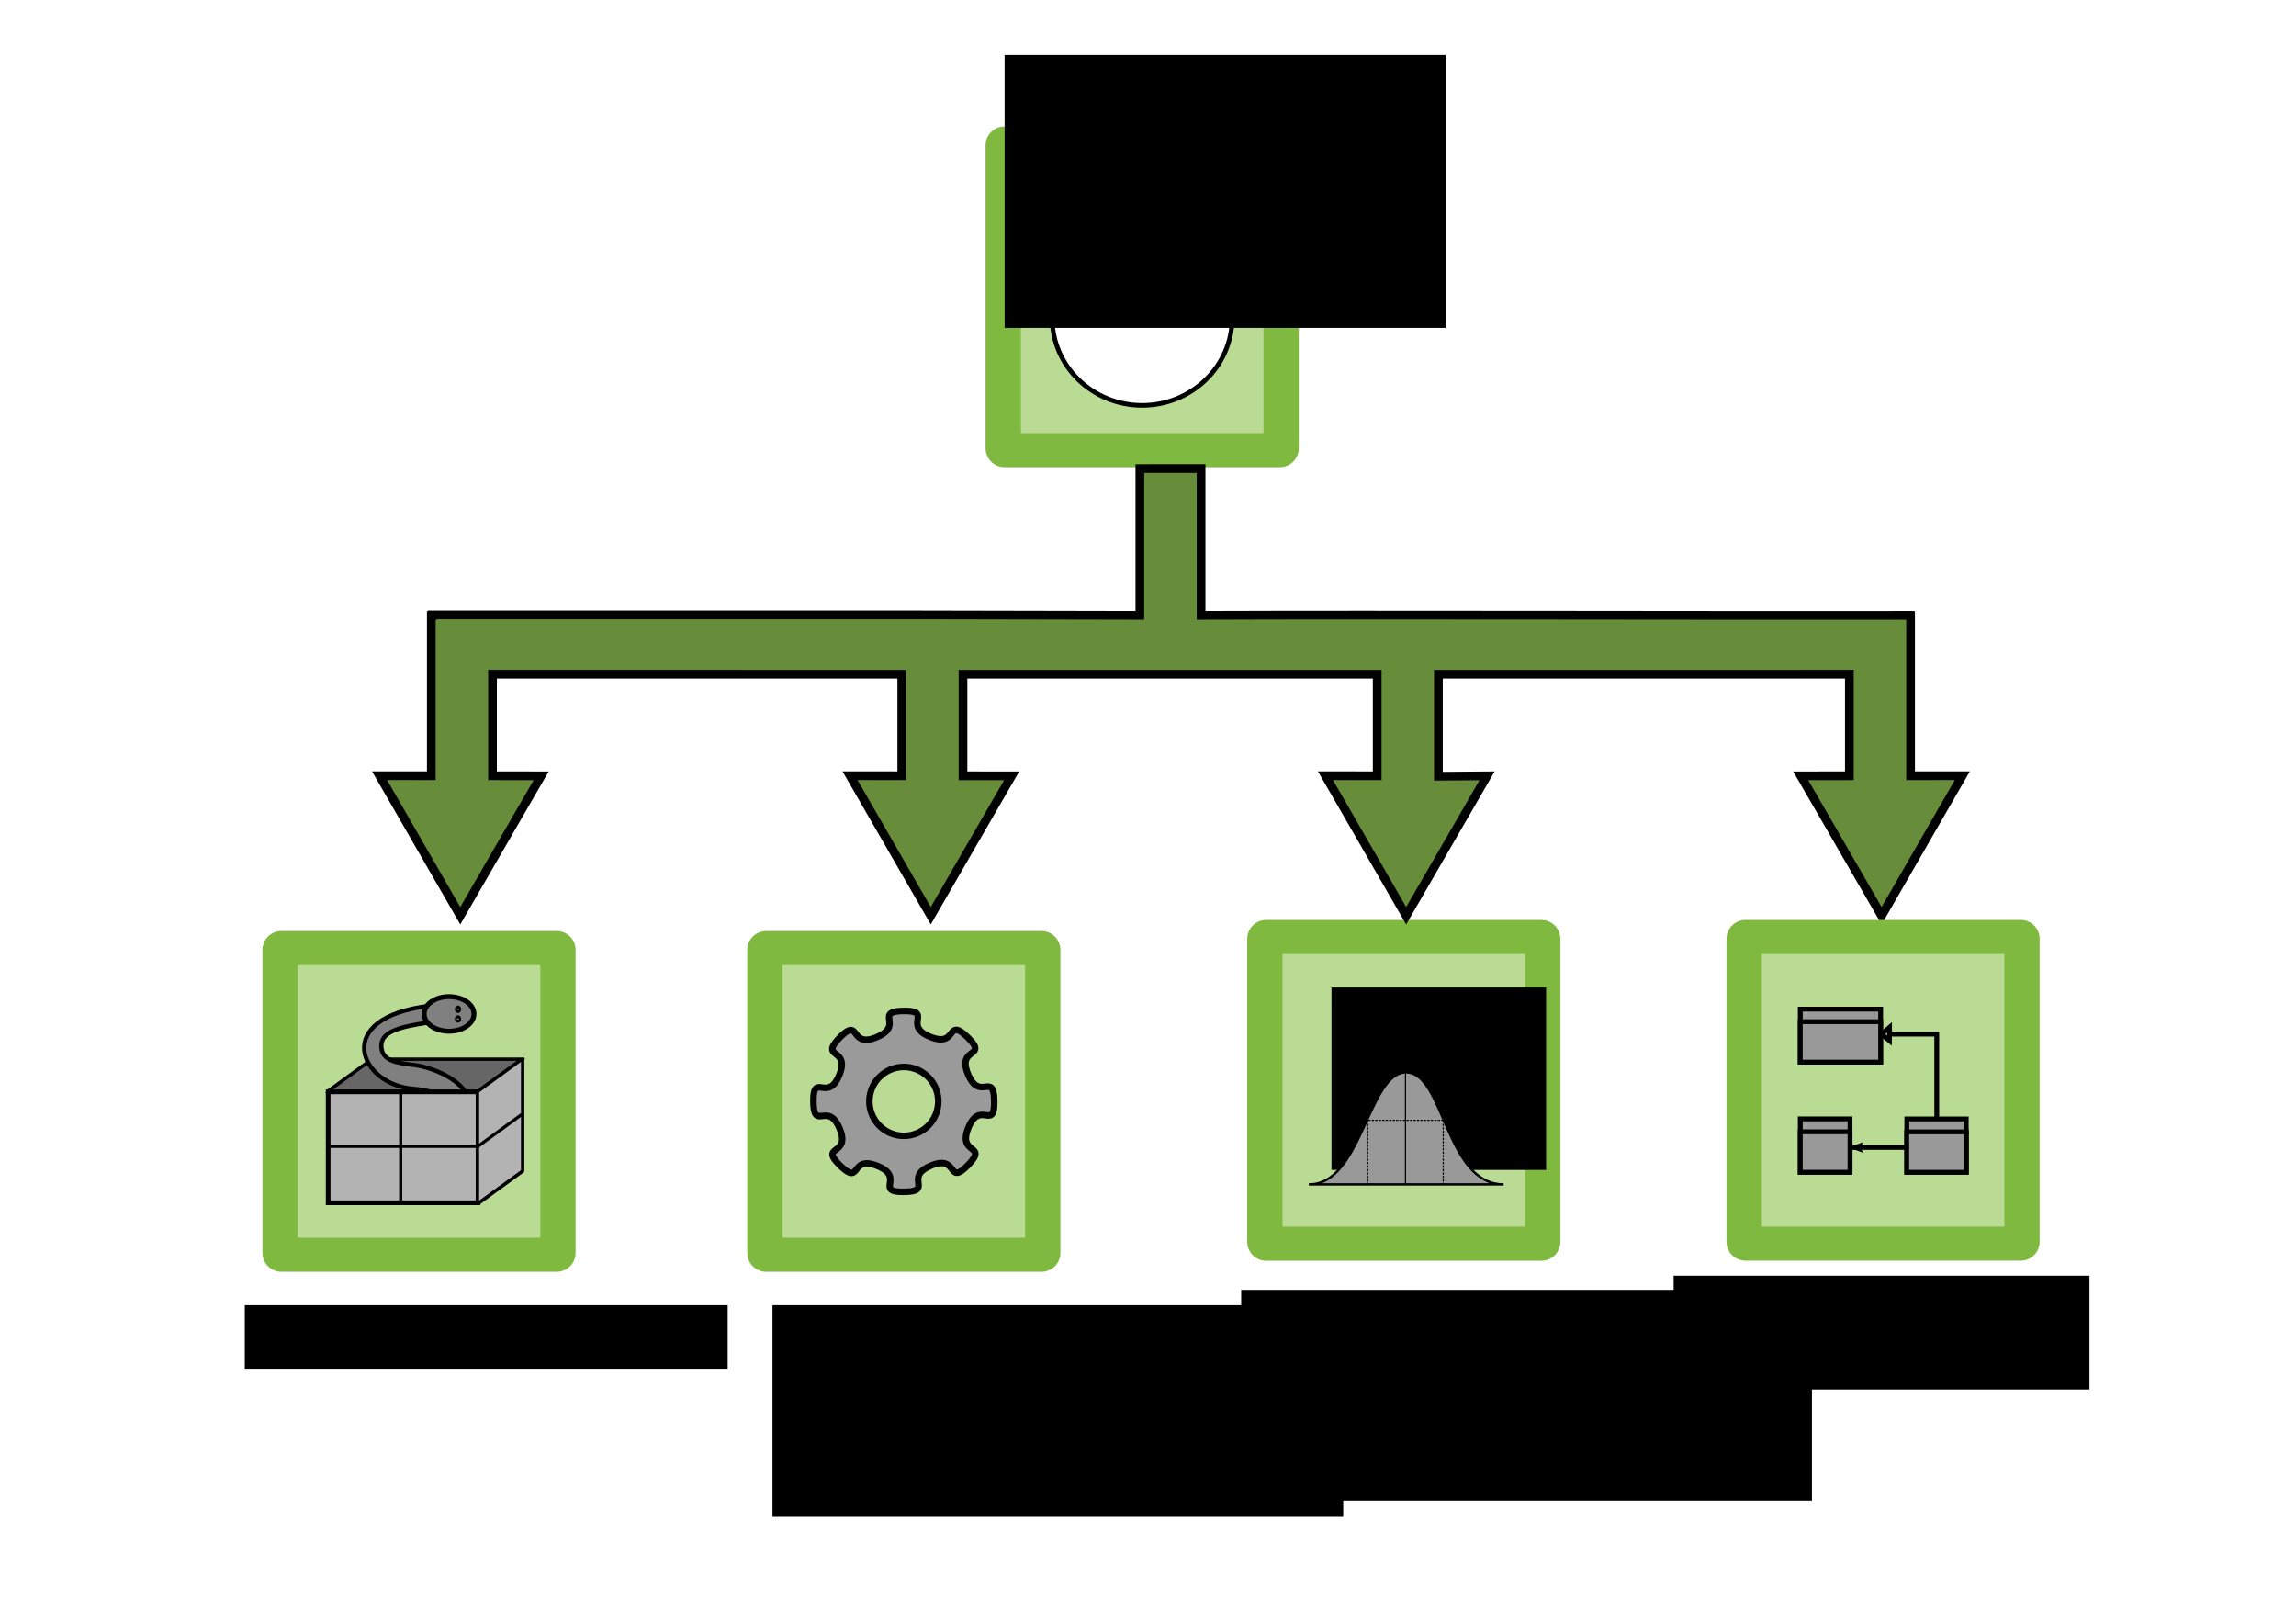 <?xml version="1.0" encoding="UTF-8" standalone="no"?>
<!-- Created with Inkscape (http://www.inkscape.org/) -->

<svg
   xmlns:dc="http://purl.org/dc/elements/1.1/"
   xmlns:cc="http://creativecommons.org/ns#"
   xmlns:rdf="http://www.w3.org/1999/02/22-rdf-syntax-ns#"
   xmlns:svg="http://www.w3.org/2000/svg"
   xmlns="http://www.w3.org/2000/svg"
   xmlns:sodipodi="http://sodipodi.sourceforge.net/DTD/sodipodi-0.dtd"
   xmlns:inkscape="http://www.inkscape.org/namespaces/inkscape"
   width="1122.52"
   height="793.701"
   id="svg2"
   version="1.1"
   inkscape:version="0.92.1 r15371"
   sodipodi:docname="python_roadmap_4.svg">
  <defs
     id="defs4">
    <marker
       inkscape:stockid="Arrow2Mend"
       orient="auto"
       refY="0"
       refX="0"
       id="Arrow2Mend"
       style="overflow:visible">
      <path
         id="path4836"
         style="fill-rule:evenodd;stroke-width:0.4;stroke-linejoin:round"
         d="M -5.58,-2.582 1.413,-0.01 -5.58,2.561 c 1.117,-1.518 1.111,-3.595 4e-7,-5.143 z"
         inkscape:connector-curvature="0" />
    </marker>
    <marker
       inkscape:stockid="Arrow2Lend"
       orient="auto"
       refY="0"
       refX="0"
       id="Arrow2Lend"
       style="overflow:visible">
      <path
         id="path4830"
         style="fill-rule:evenodd;stroke-width:0.733;stroke-linejoin:round"
         d="M -11.403,-4.733 1.417,-0.019 -11.403,4.695 c 2.048,-2.783 2.036,-6.591 10e-7,-9.428 z"
         inkscape:connector-curvature="0" />
    </marker>
    <marker
       inkscape:stockid="Arrow1Lend"
       orient="auto"
       refY="0"
       refX="0"
       id="Arrow1Lend"
       style="overflow:visible">
      <path
         id="path4812"
         d="M -10.667,0 -14.933,4.267 0,0 -14.933,-4.267 Z"
         style="fill-rule:evenodd;stroke:#000000;stroke-width:0.853pt"
         inkscape:connector-curvature="0" />
    </marker>
    <inkscape:path-effect
       effect="skeletal"
       id="path-effect3885"
       is_visible="true"
       pattern="M -1.335144e-5,-4.863 H 1"
       copytype="single_stretched"
       prop_scale="1.067"
       scale_y_rel="false"
       spacing="0"
       normal_offset="0"
       tang_offset="0"
       prop_units="false"
       vertical_pattern="false"
       fuse_tolerance="0" />
    <marker
       inkscape:stockid="Arrow2Mend"
       orient="auto"
       refY="0"
       refX="0"
       id="Arrow2Mend-7"
       style="overflow:visible">
      <path
         inkscape:connector-curvature="0"
         id="path4147"
         style="fill-rule:evenodd;stroke-width:0.4;stroke-linejoin:round"
         d="M -5.58,-2.582 1.413,-0.01 -5.58,2.561 c 1.117,-1.518 1.111,-3.595 4e-7,-5.143 z" />
    </marker>
    <inkscape:path-effect
       effect="skeletal"
       id="path-effect3918"
       is_visible="true"
       pattern="M 0,0 H 1"
       copytype="single_stretched"
       prop_scale="1.067"
       scale_y_rel="false"
       spacing="0"
       normal_offset="0"
       tang_offset="0"
       prop_units="false"
       vertical_pattern="false"
       fuse_tolerance="0" />
    <clipPath
       clipPathUnits="userSpaceOnUse"
       id="clipPath3192">
      <circle
         id="path3194"
         style="fill:#999999;fill-opacity:1;stroke:#000000;stroke-width:1.067"
         cx="-90.859"
         cy="580.344"
         r="40.173" />
    </clipPath>
    <clipPath
       clipPathUnits="userSpaceOnUse"
       id="clipPath3945">
      <rect
         style="fill:#000000;fill-opacity:1;stroke:none;stroke-width:1.214"
         id="rect3947"
         width="396.097"
         height="492.445"
         x="-756.451"
         y="-972.275"
         transform="rotate(-90)" />
    </clipPath>
    <inkscape:path-effect
       fuse_tolerance="0"
       vertical_pattern="false"
       prop_units="false"
       tang_offset="0"
       normal_offset="0"
       spacing="0"
       scale_y_rel="false"
       prop_scale="0.649"
       copytype="single_stretched"
       pattern="m 254.646,-680.057 h 1"
       is_visible="true"
       id="path-effect8946"
       effect="skeletal" />
    <inkscape:path-effect
       fuse_tolerance="0"
       vertical_pattern="false"
       prop_units="false"
       tang_offset="0"
       normal_offset="0"
       spacing="0"
       scale_y_rel="false"
       prop_scale="0.649"
       copytype="single_stretched"
       pattern="m 254.646,-680.057 h 1"
       is_visible="true"
       id="path-effect8942"
       effect="skeletal" />
    <inkscape:path-effect
       fuse_tolerance="0"
       vertical_pattern="false"
       prop_units="false"
       tang_offset="0"
       normal_offset="0"
       spacing="0"
       scale_y_rel="false"
       prop_scale="0.649"
       copytype="single_stretched"
       pattern="m 254.646,-680.057 h 1"
       is_visible="true"
       id="path-effect8950"
       effect="skeletal" />
    <inkscape:path-effect
       fuse_tolerance="0"
       vertical_pattern="false"
       prop_units="false"
       tang_offset="0"
       normal_offset="0"
       spacing="0"
       scale_y_rel="false"
       prop_scale="0.649"
       copytype="single_stretched"
       pattern="m 326.31,-660.85 h 1"
       is_visible="true"
       id="path-effect8958"
       effect="skeletal" />
    <inkscape:path-effect
       fuse_tolerance="0"
       vertical_pattern="false"
       prop_units="false"
       tang_offset="0"
       normal_offset="0"
       spacing="0"
       scale_y_rel="false"
       prop_scale="0.649"
       copytype="single_stretched"
       pattern="m 326.23,-697.04 h 1"
       is_visible="true"
       id="path-effect8962"
       effect="skeletal" />
    <inkscape:path-effect
       fuse_tolerance="0"
       vertical_pattern="false"
       prop_units="false"
       tang_offset="0"
       normal_offset="0"
       spacing="0"
       scale_y_rel="false"
       prop_scale="0.649"
       copytype="single_stretched"
       pattern="m 446.438,-610.167 h 1"
       is_visible="true"
       id="path-effect8966"
       effect="skeletal" />
    <inkscape:path-effect
       effect="skeletal"
       id="path-effect3885-3"
       is_visible="true"
       pattern="M -1.335144e-5,-4.863 H 1"
       copytype="single_stretched"
       prop_scale="1.067"
       scale_y_rel="false"
       spacing="0"
       normal_offset="0"
       tang_offset="0"
       prop_units="false"
       vertical_pattern="false"
       fuse_tolerance="0" />
    <marker
       inkscape:stockid="Arrow2Mend"
       orient="auto"
       refY="0"
       refX="0"
       id="Arrow2Mend-7-6"
       style="overflow:visible">
      <path
         inkscape:connector-curvature="0"
         id="path4147-7"
         style="fill-rule:evenodd;stroke-width:0.4;stroke-linejoin:round"
         d="M -5.58,-2.582 1.413,-0.01 -5.58,2.561 c 1.117,-1.518 1.111,-3.595 4e-7,-5.143 z" />
    </marker>
    <inkscape:path-effect
       effect="skeletal"
       id="path-effect3918-5"
       is_visible="true"
       pattern="M 0,0 H 1"
       copytype="single_stretched"
       prop_scale="1.067"
       scale_y_rel="false"
       spacing="0"
       normal_offset="0"
       tang_offset="0"
       prop_units="false"
       vertical_pattern="false"
       fuse_tolerance="0" />
  </defs>
  <sodipodi:namedview
     id="base"
     pagecolor="#ffffff"
     bordercolor="#666666"
     borderopacity="1.0"
     inkscape:pageopacity="0.0"
     inkscape:pageshadow="2"
     inkscape:zoom="0.49497475"
     inkscape:cx="281.29672"
     inkscape:cy="524.47459"
     inkscape:document-units="px"
     inkscape:current-layer="layer1"
     showgrid="false"
     showguides="true"
     inkscape:guide-bbox="true"
     inkscape:window-width="1301"
     inkscape:window-height="744"
     inkscape:window-x="65"
     inkscape:window-y="24"
     inkscape:window-maximized="1"
     inkscape:object-nodes="true" />
  <g
     inkscape:label="Layer 1"
     inkscape:groupmode="layer"
     id="layer1"
     transform="translate(0,-328.819)">
    <rect
       style="opacity:0.99;fill:#ffffff;fill-opacity:1;stroke:#ffffff;stroke-width:5.524;stroke-linecap:round;stroke-miterlimit:4;stroke-dasharray:none;stroke-dashoffset:0"
       id="rect1067"
       width="1041.19"
       height="721.434"
       x="43.08"
       y="328.507"
       ry="4.078"
       inkscape:export-xdpi="90.062912"
       inkscape:export-ydpi="90.062912" />
    <g
       transform="translate(550.058,-191.778)"
       id="g3222-3" />
    <g
       id="g3489"
       transform="matrix(1.06,0,0,1.06,788.538,410.566)"
       inkscape:export-filename="/home/krother/Desktop/Academis/pictures/icons/data_analysis.png"
       inkscape:export-xdpi="90.062912"
       inkscape:export-ydpi="90.062912">
      <g
         inkscape:export-ydpi="150"
         inkscape:export-xdpi="150"
         inkscape:export-filename="/home/krother/Desktop/world.png"
         transform="translate(-424.275,59.802)"
         id="g3491">
        <g
           transform="translate(28.303)"
           id="g3493">
          <rect
             inkscape:export-ydpi="90.411652"
             inkscape:export-xdpi="90.411652"
             inkscape:export-filename="C:\Documents and Settings\Kristian\Pulpit\Academis\pictures\academis_logo\academis_transparent.png"
             y="298.039"
             x="236.665"
             height="139.717"
             width="125.689"
             id="rect3495"
             style="opacity:0.9;fill:#b3d789;fill-opacity:1;stroke:none;stroke-width:1.067" />
          <path
             inkscape:connector-curvature="0"
             id="path3497"
             d="m 236.056,287.333 c -4.836,0 -8.733,3.898 -8.733,8.733 v 139.667 c 0,4.836 3.898,8.733 8.733,8.733 H 363.023 c 4.836,0 8.733,-3.898 8.733,-8.733 V 296.066 c 0,-4.836 -3.898,-8.733 -8.733,-8.733 z m 7.533,15.7 h 111.9 v 125.733 h -111.9 z"
             style="fill:#80b940;fill-opacity:1;stroke:#338000;stroke-width:3.2;stroke-miterlimit:4;stroke-dasharray:none;stroke-dashoffset:0;stroke-opacity:0" />
        </g>
      </g>
      <flowRoot
         xml:space="preserve"
         id="flowRoot3523"
         style="font-style:normal;font-weight:normal;font-size:12.8px;line-height:0.01%;font-family:sans-serif;letter-spacing:0px;word-spacing:0px;fill:#000000;fill-opacity:1;stroke:none;stroke-width:1.067"><flowRegion
           id="flowRegion3525"
           style="font-family:sans-serif;stroke-width:1.067"><rect
             id="rect3527"
             width="98.993"
             height="84.114"
             x="-129.782"
             y="378.277"
             style="font-family:sans-serif;stroke-width:1.138" /></flowRegion><flowPara
           id="flowPara3529"
           style="font-size:21.333px;line-height:1.25;font-family:sans-serif;stroke-width:1.067">N(µ,σ)</flowPara></flowRoot>      <g
         id="g4326"
         transform="translate(0,-2.244)">
        <path
           sodipodi:nodetypes="czcc"
           inkscape:connector-curvature="0"
           id="path3519"
           d="m -140.236,471.309 c 24.485,0.206 27.404,-51.738 44.923,-51.644 17.519,0.095 18.139,51.607 44.923,51.644 z"
           style="fill:#999999;stroke:#000000;stroke-width:1.067px;stroke-linecap:butt;stroke-linejoin:miter;stroke-opacity:1" />
        <path
           sodipodi:nodetypes="cc"
           inkscape:connector-curvature="0"
           id="path3521"
           d="m -95.66,420.028 v 51.084"
           style="fill:none;stroke:#000000;stroke-width:0.533;stroke-linecap:butt;stroke-linejoin:miter;stroke-opacity:1" />
        <path
           style="fill:none;stroke:#000000;stroke-width:0.533;stroke-linecap:butt;stroke-linejoin:miter;stroke-miterlimit:4;stroke-dasharray:1.067, 0.533;stroke-dashoffset:0;stroke-opacity:1"
           d="m -113.055,441.751 v 29.361"
           id="path3531"
           inkscape:connector-curvature="0"
           sodipodi:nodetypes="cc" />
        <path
           sodipodi:nodetypes="cc"
           inkscape:connector-curvature="0"
           id="path3533"
           d="M -78.239,441.751 V 471.21"
           style="fill:none;stroke:#000000;stroke-width:0.533;stroke-linecap:butt;stroke-linejoin:miter;stroke-miterlimit:4;stroke-dasharray:1.067, 0.533;stroke-dashoffset:0;stroke-opacity:1" />
        <path
           sodipodi:nodetypes="cc"
           inkscape:connector-curvature="0"
           id="path3535"
           d="M -78.139,441.751 H -113.055"
           style="fill:none;stroke:#000000;stroke-width:0.533;stroke-linecap:butt;stroke-linejoin:miter;stroke-miterlimit:4;stroke-dasharray:1.067, 0.533;stroke-dashoffset:0;stroke-opacity:1" />
      </g>
    </g>
    <g
       id="g8576"
       transform="matrix(1.06,0,0,1.06,674.052,-539.287)"
       inkscape:export-xdpi="90.062912"
       inkscape:export-ydpi="90.062912">
      <g
         inkscape:export-ydpi="150.2869"
         inkscape:export-xdpi="150.2869"
         inkscape:export-filename="/home/krother/Desktop/Academis/PressKit/images/square_icons/python_beginners.png"
         transform="translate(-12.664,530.129)"
         id="g4050">
        <g
           id="g4052"
           transform="translate(-424.275,59.802)"
           inkscape:export-filename="/home/krother/Desktop/world.png"
           inkscape:export-xdpi="150"
           inkscape:export-ydpi="150">
          <g
             id="g4054"
             transform="translate(28.303)">
            <rect
               style="opacity:0.9;fill:#b3d789;fill-opacity:1;stroke:none;stroke-width:1.067"
               id="rect4056"
               width="125.689"
               height="139.717"
               x="236.665"
               y="298.039"
               inkscape:export-filename="C:\Documents and Settings\Kristian\Pulpit\Academis\pictures\academis_logo\academis_transparent.png"
               inkscape:export-xdpi="90.411652"
               inkscape:export-ydpi="90.411652" />
            <path
               style="fill:#80b940;fill-opacity:1;stroke:#338000;stroke-width:3.2;stroke-miterlimit:4;stroke-dasharray:none;stroke-dashoffset:0;stroke-opacity:0"
               d="m 236.056,287.333 c -4.836,0 -8.733,3.898 -8.733,8.733 v 139.667 c 0,4.836 3.898,8.733 8.733,8.733 H 363.023 c 4.836,0 8.733,-3.898 8.733,-8.733 V 296.066 c 0,-4.836 -3.898,-8.733 -8.733,-8.733 z m 7.533,15.7 h 111.9 v 125.733 h -111.9 z"
               id="path4058"
               inkscape:connector-curvature="0" />
          </g>
        </g>
      </g>
      <g
         transform="matrix(1.144,0,0,1.144,-804.875,188.033)"
         id="g4062"
         style="fill:#808080"
         inkscape:export-filename="/home/krother/Desktop/Academis/PressKit/images/square_icons/python_beginners.png"
         inkscape:export-xdpi="150.2869"
         inkscape:export-ydpi="150.2869">
        <g
           inkscape:export-ydpi="300.04999"
           inkscape:export-xdpi="300.04999"
           inkscape:export-filename="C:\Documents and Settings\Kristian\Pulpit\Academis\pictures\icons\python.png"
           id="g4065"
           transform="matrix(0.938,0,0,0.938,39.803,48.341)"
           style="fill:#808080">
          <path
             style="fill:#808080;fill-opacity:1;stroke:#000000;stroke-width:2.35;stroke-linecap:butt;stroke-linejoin:miter;stroke-opacity:1"
             d="m 575.103,687.988 c 4.325,7.763 16.291,17.167 32.829,16.794 14.425,-0.326 27.593,-10.671 26.672,-23.503 -1.076,-14.99 -21.67,-22.454 -31.571,-23.677 -9.901,-1.223 -17.974,-2.209 -18.256,-10.352 -0.284,-8.2 9.997,-10.782 26.402,-13.267 3.686,-0.558 0.966,-9.26 0.507,-9.205 -55.153,6.533 -38.754,43.701 -9.386,45.985 29.99,2.333 24.702,21.649 5.812,23.036 -16.479,1.21 -24.77,-9.087 -30.528,-9.898 -2.485,-0.35 -2.734,3.636 -2.482,4.088 z"
             id="path4077"
             inkscape:connector-curvature="0"
             sodipodi:nodetypes="ssszsssssss" />
          <ellipse
             ry="9.587"
             rx="13.817"
             cy="629.282"
             cx="622.293"
             id="path4079"
             style="fill:#808080;fill-opacity:1;stroke:#000000;stroke-width:2.731;stroke-linecap:round;stroke-miterlimit:4;stroke-dasharray:none;stroke-dashoffset:0;stroke-opacity:1" />
        </g>
        <ellipse
           ry="0.784"
           rx="0.484"
           cy="636.178"
           cx="628.164"
           id="path4081"
           style="fill:#808080;fill-opacity:1;stroke:#000000;stroke-width:2.302;stroke-linecap:round;stroke-miterlimit:4;stroke-dasharray:none;stroke-dashoffset:0;stroke-opacity:1" />
        <ellipse
           ry="0.784"
           rx="0.484"
           cy="641.215"
           cx="628.164"
           style="fill:#808080;fill-opacity:1;stroke:#000000;stroke-width:2.302;stroke-linecap:round;stroke-miterlimit:4;stroke-dasharray:none;stroke-dashoffset:0;stroke-opacity:1"
           id="path4083" />
      </g>
      <path
         inkscape:export-ydpi="150.2869"
         inkscape:export-xdpi="150.2869"
         inkscape:export-filename="/home/krother/Desktop/Academis/PressKit/images/square_icons/python_beginners.png"
         inkscape:connector-curvature="0"
         id="path4086"
         d="m -70.913,949.671 c 2.139,4.87 3.333,10.203 3.333,15.833 0,22.312 -18.601,40.4 -41.533,40.4 -22.932,0 -41.5,-18.088 -41.5,-40.4 0,-4.013 0.614,-7.874 1.733,-11.533 l 17.867,8.3 11.9,-10.7 9.5,7.133 9.933,-8.733 15.467,11.5 z"
         style="fill:#ffffff;fill-opacity:1;stroke:#000000;stroke-width:2.133" />
    </g>
    <g
       id="g5881"
       transform="matrix(1.06,0,0,1.06,1362.211,488.996)"
       inkscape:export-xdpi="90.062912"
       inkscape:export-ydpi="90.062912">
      <g
         id="g5873"
         transform="translate(-771.797,-68.895)"
         inkscape:export-filename="/home/krother/Desktop/Academis/pictures/icons/time_management.png"
         inkscape:export-xdpi="150.2869"
         inkscape:export-ydpi="150.2869">
        <g
           inkscape:export-ydpi="150"
           inkscape:export-xdpi="150"
           inkscape:export-filename="/home/krother/Desktop/world.png"
           transform="translate(-424.275,59.802)"
           id="g5871">
          <g
             transform="translate(28.303)"
             id="g5869">
            <rect
               inkscape:export-ydpi="90.411652"
               inkscape:export-xdpi="90.411652"
               inkscape:export-filename="C:\Documents and Settings\Kristian\Pulpit\Academis\pictures\academis_logo\academis_transparent.png"
               y="298.039"
               x="236.665"
               height="139.717"
               width="125.689"
               id="rect5865"
               style="opacity:0.9;fill:#b3d789;fill-opacity:1;stroke:none;stroke-width:1.067" />
            <path
               inkscape:connector-curvature="0"
               id="path5867"
               d="m 236.056,287.333 c -4.836,0 -8.733,3.898 -8.733,8.733 v 139.667 c 0,4.836 3.898,8.733 8.733,8.733 H 363.023 c 4.836,0 8.733,-3.898 8.733,-8.733 V 296.066 c 0,-4.836 -3.898,-8.733 -8.733,-8.733 z m 7.533,15.7 h 111.9 v 125.733 h -111.9 z"
               style="fill:#80b940;fill-opacity:1;stroke:#338000;stroke-width:3.2;stroke-miterlimit:4;stroke-dasharray:none;stroke-dashoffset:0;stroke-opacity:0" />
          </g>
        </g>
      </g>
      <path
         inkscape:connector-curvature="0"
         id="path5862"
         d="m -868.23,315.11 c -14.171,0.151 0.471,6.692 -12.622,12.116 -12.619,5.227 -7.307,-9.663 -16.862,0.097 -9.914,10.127 5.065,4.399 -0.358,17.492 -5.227,12.618 -11.999,-1.665 -11.854,11.992 0.151,14.171 6.692,-0.471 12.115,12.622 5.227,12.619 -9.663,7.307 0.097,16.861 10.127,9.914 4.4,-5.065 17.492,0.358 12.618,5.227 -1.666,11.999 11.991,11.854 14.171,-0.151 -0.471,-6.692 12.622,-12.115 12.619,-5.227 7.307,9.663 16.861,-0.097 9.914,-10.127 -5.065,-4.4 0.359,-17.492 5.227,-12.618 11.999,1.666 11.854,-11.991 -0.151,-14.171 -6.693,0.471 -12.116,-12.622 -5.227,-12.619 9.663,-7.307 -0.097,-16.861 -10.127,-9.914 -4.399,5.065 -17.492,-0.358 -12.618,-5.227 1.665,-12 -11.992,-11.854 z m 0,25.816 a 15.88,15.88 0 0 1 15.88,15.88 15.88,15.88 0 0 1 -15.88,15.88 15.88,15.88 0 0 1 -15.88,-15.88 15.88,15.88 0 0 1 15.88,-15.88 z"
         style="opacity:0.99;fill:#999999;fill-opacity:1;stroke:#000000;stroke-width:3;stroke-linecap:round;stroke-miterlimit:4;stroke-dasharray:none;stroke-dashoffset:0" />
    </g>
    <g
       transform="matrix(1.06,0,0,1.06,696.969,259.255)"
       id="g9100"
       inkscape:export-xdpi="90.062912"
       inkscape:export-ydpi="90.062912">
      <g
         id="g9044"
         transform="translate(-367.815,147.837)"
         inkscape:export-filename="/home/krother/Desktop/Academis/PressKit/images/square_icons/python_bestpractices.png"
         inkscape:export-xdpi="150.21001"
         inkscape:export-ydpi="150.21001">
        <g
           inkscape:export-ydpi="150"
           inkscape:export-xdpi="150"
           inkscape:export-filename="/home/krother/Desktop/world.png"
           transform="translate(-424.275,59.802)"
           id="g9042">
          <g
             transform="translate(28.303)"
             id="g9040">
            <rect
               inkscape:export-ydpi="90.411652"
               inkscape:export-xdpi="90.411652"
               inkscape:export-filename="C:\Documents and Settings\Kristian\Pulpit\Academis\pictures\academis_logo\academis_transparent.png"
               y="298.039"
               x="236.665"
               height="139.717"
               width="125.689"
               id="rect9036"
               style="opacity:0.9;fill:#b3d789;fill-opacity:1;stroke:none;stroke-width:1.067" />
            <path
               inkscape:connector-curvature="0"
               id="path9038"
               d="m 236.056,287.333 c -4.836,0 -8.733,3.898 -8.733,8.733 v 139.667 c 0,4.836 3.898,8.733 8.733,8.733 H 363.023 c 4.836,0 8.733,-3.898 8.733,-8.733 V 296.066 c 0,-4.836 -3.898,-8.733 -8.733,-8.733 z m 7.533,15.7 h 111.9 v 125.733 h -111.9 z"
               style="fill:#80b940;fill-opacity:1;stroke:#338000;stroke-width:3.2;stroke-miterlimit:4;stroke-dasharray:none;stroke-dashoffset:0;stroke-opacity:0" />
          </g>
        </g>
      </g>
      <path
         style="fill:#000000;fill-rule:evenodd;stroke:#000000;stroke-width:2.16"
         d="m -485.85,554.339 -20.311,14.786"
         id="path8944"
         inkscape:path-effect="#path-effect8946"
         inkscape:original-d="m -485.84986,554.33947 -20.31064,14.78629"
         inkscape:connector-curvature="0"
         inkscape:export-filename="C:\Documents and Settings\Kristian\Pulpit\Academis\pictures\icons\package.png"
         inkscape:export-xdpi="90"
         inkscape:export-ydpi="90" />
      <path
         style="opacity:0.9;fill:none;stroke:#000000;stroke-width:2.16;stroke-linecap:round;stroke-miterlimit:4;stroke-dashoffset:0;stroke-opacity:1"
         d="m -485.85,554.339 h 69.124 v 51.168"
         id="path8936"
         inkscape:connector-curvature="0"
         sodipodi:nodetypes="ccc"
         inkscape:export-filename="C:\Documents and Settings\Kristian\Pulpit\Academis\pictures\icons\package.png"
         inkscape:export-xdpi="90"
         inkscape:export-ydpi="90" />
      <path
         inkscape:connector-curvature="0"
         id="path9077"
         d="m -506.16,569.126 20.311,-14.786 h 69.124 l -20.311,14.786 z"
         style="fill:#666666;stroke:#000000;stroke-width:1px;stroke-linecap:butt;stroke-linejoin:miter;stroke-opacity:1" />
      <g
         inkscape:export-ydpi="150.21001"
         inkscape:export-xdpi="150.21001"
         inkscape:export-filename="/home/krother/Desktop/Academis/PressKit/images/square_icons/python_bestpractices.png"
         style="fill:#808080"
         id="g9056"
         transform="matrix(0.887,0,0,0.887,-1003.469,-33.233)">
        <g
           style="fill:#808080"
           transform="matrix(0.938,0,0,0.938,39.803,48.341)"
           id="g9050"
           inkscape:export-filename="C:\Documents and Settings\Kristian\Pulpit\Academis\pictures\icons\python.png"
           inkscape:export-xdpi="300.04999"
           inkscape:export-ydpi="300.04999">
          <path
             sodipodi:nodetypes="ssszsssssss"
             inkscape:connector-curvature="0"
             id="path9046"
             d="m 575.103,687.988 c 4.325,7.763 16.291,17.167 32.829,16.794 14.425,-0.326 27.593,-10.671 26.672,-23.503 -1.076,-14.99 -21.67,-22.454 -31.571,-23.677 -9.901,-1.223 -17.974,-2.209 -18.256,-10.352 -0.284,-8.2 9.997,-10.782 26.402,-13.267 3.686,-0.558 0.966,-9.26 0.507,-9.205 -55.153,6.533 -38.754,43.701 -9.386,45.985 29.99,2.333 24.702,21.649 5.812,23.036 -16.479,1.21 -24.77,-9.087 -30.528,-9.898 -2.485,-0.35 -2.734,3.636 -2.482,4.088 z"
             style="fill:#808080;fill-opacity:1;stroke:#000000;stroke-width:2.35;stroke-linecap:butt;stroke-linejoin:miter;stroke-opacity:1" />
          <ellipse
             style="fill:#808080;fill-opacity:1;stroke:#000000;stroke-width:2.731;stroke-linecap:round;stroke-miterlimit:4;stroke-dasharray:none;stroke-dashoffset:0;stroke-opacity:1"
             id="ellipse9048"
             cx="622.293"
             cy="629.282"
             rx="13.817"
             ry="9.587" />
        </g>
        <ellipse
           style="fill:#808080;fill-opacity:1;stroke:#000000;stroke-width:2.302;stroke-linecap:round;stroke-miterlimit:4;stroke-dasharray:none;stroke-dashoffset:0;stroke-opacity:1"
           id="ellipse9052"
           cx="628.164"
           cy="636.178"
           rx="0.484"
           ry="0.784" />
        <ellipse
           id="ellipse9054"
           style="fill:#808080;fill-opacity:1;stroke:#000000;stroke-width:2.302;stroke-linecap:round;stroke-miterlimit:4;stroke-dasharray:none;stroke-dashoffset:0;stroke-opacity:1"
           cx="628.164"
           cy="641.215"
           rx="0.484"
           ry="0.784" />
      </g>
      <rect
         style="fill:#b3b3b3;stroke:#000000;stroke-width:2.16;stroke-linecap:round;stroke-miterlimit:4;stroke-dasharray:none;stroke-dashoffset:0;stroke-opacity:1"
         id="rect8938"
         width="69.124"
         height="51.168"
         x="-506.16"
         y="569.126"
         inkscape:export-filename="C:\Documents and Settings\Kristian\Pulpit\Academis\pictures\icons\package.png"
         inkscape:export-xdpi="90"
         inkscape:export-ydpi="90" />
      <path
         style="fill:#000000;fill-rule:evenodd;stroke:#000000;stroke-width:2.16"
         d="m -416.725,605.508 -20.311,14.786"
         id="path8940"
         inkscape:path-effect="#path-effect8942"
         inkscape:original-d="m -416.72545,605.50782 -20.31063,14.78629"
         inkscape:connector-curvature="0"
         inkscape:export-filename="C:\Documents and Settings\Kristian\Pulpit\Academis\pictures\icons\package.png"
         inkscape:export-xdpi="90"
         inkscape:export-ydpi="90" />
      <path
         style="fill:#000000;fill-rule:evenodd;stroke:#000000;stroke-width:2.16"
         d="m -437.036,569.126 20.311,-14.786"
         id="path8948"
         inkscape:path-effect="#path-effect8950"
         inkscape:original-d="m -437.03608,569.12576 20.31063,-14.78629"
         inkscape:connector-curvature="0"
         inkscape:export-filename="C:\Documents and Settings\Kristian\Pulpit\Academis\pictures\icons\package.png"
         inkscape:export-xdpi="90"
         inkscape:export-ydpi="90" />
      <path
         style="fill:#000000;fill-rule:evenodd;stroke:#000000;stroke-width:1.44"
         d="M -472.718,568.767 V 620.052"
         id="path8956"
         inkscape:path-effect="#path-effect8958"
         inkscape:original-d="M -472.71837,568.76695 V 620.0518"
         inkscape:connector-curvature="0"
         sodipodi:nodetypes="cc"
         inkscape:export-filename="C:\Documents and Settings\Kristian\Pulpit\Academis\pictures\icons\package.png"
         inkscape:export-xdpi="90"
         inkscape:export-ydpi="90" />
      <path
         style="fill:#000000;fill-rule:evenodd;stroke:#000000;stroke-width:1.44"
         d="m -505.482,594.291 h 68.38"
         id="path8960"
         inkscape:path-effect="#path-effect8962"
         inkscape:original-d="m -505.48228,594.29069 h 68.37979"
         inkscape:connector-curvature="0"
         sodipodi:nodetypes="cc"
         inkscape:export-filename="C:\Documents and Settings\Kristian\Pulpit\Academis\pictures\icons\package.png"
         inkscape:export-xdpi="90"
         inkscape:export-ydpi="90" />
      <path
         style="fill:#b3b3b3;stroke:#000000;stroke-width:1px;stroke-linecap:butt;stroke-linejoin:miter;stroke-opacity:1"
         d="m -437.036,569.126 20.311,-14.786 v 51.168 l -20.311,14.786 z"
         id="path9066"
         inkscape:connector-curvature="0" />
      <path
         style="fill:#000000;fill-rule:evenodd;stroke:#000000;stroke-width:1.44"
         d="m -416.792,579.504 -20.311,14.786"
         id="path8964"
         inkscape:path-effect="#path-effect8966"
         inkscape:original-d="m -416.79185,579.5044 -20.31064,14.78629"
         inkscape:connector-curvature="0"
         inkscape:export-filename="C:\Documents and Settings\Kristian\Pulpit\Academis\pictures\icons\package.png"
         inkscape:export-xdpi="90"
         inkscape:export-ydpi="90" />
    </g>
    <flowRoot
       style="font-style:normal;font-weight:normal;font-size:12.8px;line-height:0.01%;font-family:sans-serif;letter-spacing:0px;word-spacing:0px;fill:#000000;fill-opacity:1;stroke:none;stroke-width:1.067"
       id="flowRoot9280"
       xml:space="preserve"
       transform="matrix(1.038,0,0,1.038,-249.422,-184.297)"
       inkscape:export-xdpi="90.062912"
       inkscape:export-ydpi="90.062912"><flowRegion
         style="font-family:sans-serif;stroke-width:1.067"
         id="flowRegion9274"><rect
           style="font-family:sans-serif;stroke-width:1.138"
           y="520.235"
           x="713.471"
           height="128.497"
           width="207.691"
           id="rect9272" /></flowRegion><flowPara
         id="flowPara9276"
         style="font-weight:bold;font-size:19.681px;line-height:1.25;font-family:sans-serif;-inkscape-font-specification:'Sans Bold';stroke-width:1.067">Grundlagen</flowPara><flowPara
         style="font-weight:normal;font-size:19.681px;line-height:1.25;font-family:sans-serif;-inkscape-font-specification:'Sans Bold';stroke-width:1.067"
         id="flowPara9278" /></flowRoot>    <flowRoot
       transform="matrix(1.038,0,0,1.038,-620.907,426.811)"
       xml:space="preserve"
       id="flowRoot9298"
       style="font-style:normal;font-weight:normal;font-size:12.8px;line-height:0.01%;font-family:sans-serif;letter-spacing:0px;word-spacing:0px;fill:#000000;fill-opacity:1;stroke:none;stroke-width:1.067"
       inkscape:export-xdpi="90.062912"
       inkscape:export-ydpi="90.062912"><flowRegion
         id="flowRegion9292"
         style="font-family:sans-serif;stroke-width:1.067"><rect
           id="rect9290"
           width="227.447"
           height="29.928"
           x="713.471"
           y="520.235"
           style="font-family:sans-serif;stroke-width:1.138" /></flowRegion><flowPara
         style="font-weight:bold;font-size:19.681px;line-height:1.25;font-family:sans-serif;-inkscape-font-specification:'Sans Bold';stroke-width:1.067"
         id="flowPara9294">Python-Pakete</flowPara><flowPara
         style="font-weight:bold;font-size:19.681px;line-height:1.25;font-family:sans-serif;-inkscape-font-specification:'Sans Bold';stroke-width:1.067"
         id="flowPara9358" /><flowPara
         style="font-weight:bold;font-size:19.681px;line-height:1.25;font-family:sans-serif;-inkscape-font-specification:'Sans Bold';stroke-width:1.067"
         id="flowPara9360" /><flowPara
         id="flowPara9296"
         style="font-weight:normal;font-size:19.681px;line-height:1.25;font-family:sans-serif;-inkscape-font-specification:'Sans Bold';stroke-width:1.067" /><flowPara
         style="font-weight:normal;font-size:19.681px;line-height:1.25;font-family:sans-serif;-inkscape-font-specification:'Sans Bold';stroke-width:1.067"
         id="flowPara9364" /><flowPara
         style="font-weight:normal;font-size:19.681px;line-height:1.25;font-family:sans-serif;-inkscape-font-specification:'Sans Bold';stroke-width:1.067"
         id="flowPara9362" /><flowPara
         style="font-weight:normal;font-size:19.681px;line-height:1.25;font-family:sans-serif;-inkscape-font-specification:'Sans Bold';stroke-width:1.067"
         id="flowPara9366" /><flowPara
         style="font-weight:normal;font-size:19.681px;line-height:1.25;font-family:sans-serif;-inkscape-font-specification:'Sans Bold';stroke-width:1.067"
         id="flowPara9368" /><flowPara
         style="font-weight:normal;font-size:19.681px;line-height:1.25;font-family:sans-serif;-inkscape-font-specification:'Sans Bold';stroke-width:1.067"
         id="flowPara9370" /><flowPara
         style="font-weight:normal;font-size:19.681px;line-height:1.25;font-family:sans-serif;-inkscape-font-specification:'Sans Bold';stroke-width:1.067"
         id="flowPara9372" /><flowPara
         style="font-weight:normal;font-size:19.681px;line-height:1.25;font-family:sans-serif;-inkscape-font-specification:'Sans Bold';stroke-width:1.067"
         id="flowPara9376" /><flowPara
         style="font-weight:normal;font-size:19.681px;line-height:1.25;font-family:sans-serif;-inkscape-font-specification:'Sans Bold';stroke-width:1.067"
         id="flowPara9378" /><flowPara
         style="font-weight:normal;font-size:19.681px;line-height:1.25;font-family:sans-serif;-inkscape-font-specification:'Sans Bold';stroke-width:1.067"
         id="flowPara9374" /><flowPara
         style="font-weight:normal;font-size:19.681px;line-height:1.25;font-family:sans-serif;-inkscape-font-specification:'Sans Bold';stroke-width:1.067"
         id="flowPara9384" /><flowPara
         style="font-weight:normal;font-size:19.681px;line-height:1.25;font-family:sans-serif;-inkscape-font-specification:'Sans Bold';stroke-width:1.067"
         id="flowPara9386" /></flowRoot>    <flowRoot
       style="font-style:normal;font-weight:normal;font-size:12.8px;line-height:0.01%;font-family:sans-serif;letter-spacing:0px;word-spacing:0px;fill:#000000;fill-opacity:1;stroke:none;stroke-width:1.067"
       id="flowRoot9308"
       xml:space="preserve"
       transform="matrix(1.038,0,0,1.038,-362.911,426.811)"
       inkscape:export-xdpi="90.062912"
       inkscape:export-ydpi="90.062912"><flowRegion
         style="font-family:sans-serif;stroke-width:1.067"
         id="flowRegion9302"><rect
           style="font-family:sans-serif;stroke-width:1.138"
           y="520.235"
           x="713.471"
           height="99.318"
           width="268.82"
           id="rect9300" /></flowRegion><flowPara
         style="font-weight:bold;font-size:19.681px;line-height:1.25;font-family:sans-serif;-inkscape-font-specification:'Sans Bold';stroke-width:1.067"
         id="flowPara9306">Werkzeuge</flowPara><flowPara
         style="font-weight:normal;font-size:19.681px;line-height:1.25;font-family:sans-serif;-inkscape-font-specification:'Sans Bold';stroke-width:1.067"
         id="flowPara9334" /><flowPara
         style="font-weight:normal;font-size:19.681px;line-height:1.25;font-family:sans-serif;-inkscape-font-specification:'Sans Bold';stroke-width:1.067"
         id="flowPara9332" /></flowRoot>    <flowRoot
       transform="matrix(1.038,0,0,1.038,-133.756,419.316)"
       xml:space="preserve"
       id="flowRoot9440"
       style="font-style:normal;font-weight:normal;font-size:12.8px;line-height:0.01%;font-family:sans-serif;letter-spacing:0px;word-spacing:0px;fill:#000000;fill-opacity:1;stroke:none;stroke-width:1.067"
       inkscape:export-xdpi="90.062912"
       inkscape:export-ydpi="90.062912"><flowRegion
         id="flowRegion9430"
         style="font-family:sans-serif;stroke-width:1.067"><rect
           id="rect9428"
           width="268.82"
           height="99.318"
           x="713.471"
           y="520.235"
           style="font-family:sans-serif;stroke-width:1.138" /></flowRegion><flowPara
         id="flowPara9436"
         style="font-weight:bold;font-size:19.681px;line-height:1.25;font-family:sans-serif;-inkscape-font-specification:'Sans Bold';stroke-width:1.067">Datenanalyse</flowPara><flowPara
         id="flowPara9438"
         style="font-weight:normal;font-size:19.681px;line-height:1.25;font-family:sans-serif;-inkscape-font-specification:'Sans Bold';stroke-width:1.067" /></flowRoot>    <path
       style="opacity:0.99;fill:#668c3a;fill-opacity:1;stroke:#000000;stroke-width:4.258;stroke-linecap:round;stroke-miterlimit:4;stroke-dasharray:none;stroke-dashoffset:0"
       d="m 904.154,658.32 v 49.714 l -23.786,0.013 19.778,34.206 19.778,34.206 19.732,-34.231 19.736,-34.231 -25.298,0.017 v -78.345 h -0.483 v -0.11 c -85.525,0.16 -260.873,-0.343 -346.398,0 l 0,-71.724 -29.935,0.002 0,71.724 -106.738,-0.212 h -9.179 -230.021 v 0.321 h -0.483 v 78.344 l -25.298,-0.017 19.732,34.231 19.736,34.231 19.778,-34.206 19.778,-34.206 -23.791,-0.013 v -49.712 H 440.877 v 49.692 l -25.302,-0.017 19.736,34.231 19.736,34.231 19.778,-34.206 19.778,-34.206 -23.791,-0.013 v -49.712 h 202.501 v 49.692 l -25.298,-0.017 19.736,34.231 19.732,34.231 19.778,-34.206 19.778,-34.206 -23.786,0.196 v -49.92 z"
       id="path9336"
       inkscape:connector-curvature="0"
       sodipodi:nodetypes="ccccccccccccccccccccccccccccccccccccccccccccccc"
       inkscape:export-xdpi="90.062912"
       inkscape:export-ydpi="90.062912" />
    <g
       id="g8611"
       transform="matrix(1.06,0,0,1.06,642.242,-403.039)"
       inkscape:export-xdpi="90.062912"
       inkscape:export-ydpi="90.062912">
      <g
         id="g5913"
         transform="translate(359.072,767.529)"
         inkscape:export-filename="/home/krother/Desktop/Academis/pictures/icons/time_management.png"
         inkscape:export-xdpi="150.2869"
         inkscape:export-ydpi="150.2869">
        <g
           inkscape:export-ydpi="150"
           inkscape:export-xdpi="150"
           inkscape:export-filename="/home/krother/Desktop/world.png"
           transform="translate(-424.275,59.802)"
           id="g5911">
          <g
             transform="translate(28.303)"
             id="g5909">
            <rect
               inkscape:export-ydpi="90.411652"
               inkscape:export-xdpi="90.411652"
               inkscape:export-filename="C:\Documents and Settings\Kristian\Pulpit\Academis\pictures\academis_logo\academis_transparent.png"
               y="298.039"
               x="236.665"
               height="139.717"
               width="125.689"
               id="rect5905"
               style="opacity:0.9;fill:#b3d789;fill-opacity:1;stroke:none;stroke-width:1.067" />
            <path
               inkscape:connector-curvature="0"
               id="path5907"
               d="m 236.056,287.333 c -4.836,0 -8.733,3.898 -8.733,8.733 v 139.667 c 0,4.836 3.898,8.733 8.733,8.733 H 363.023 c 4.836,0 8.733,-3.898 8.733,-8.733 V 296.066 c 0,-4.836 -3.898,-8.733 -8.733,-8.733 z m 7.533,15.7 h 111.9 v 125.733 h -111.9 z"
               style="fill:#80b940;fill-opacity:1;stroke:#338000;stroke-width:3.2;stroke-miterlimit:4;stroke-dasharray:none;stroke-dashoffset:0;stroke-opacity:0" />
          </g>
        </g>
      </g>
      <g
         id="g5903"
         transform="matrix(0.697,0,0,0.697,-14.508,731.762)"
         inkscape:export-filename="C:\Documents and Settings\Kristian\Pulpit\Academis\pictures\icons\softdev.png"
         inkscape:export-xdpi="300.04999"
         inkscape:export-ydpi="300.04999">
        <rect
           style="fill:#999999;fill-opacity:1;stroke:#000000;stroke-width:3.2;stroke-linecap:round;stroke-miterlimit:4;stroke-dasharray:none;stroke-dashoffset:0;stroke-opacity:1"
           id="rect5883"
           width="39.315"
           height="35.221"
           x="413.346"
           y="681.024" />
        <path
           sodipodi:nodetypes="ccccccc"
           inkscape:connector-curvature="0"
           inkscape:original-d="m 401.90603,624.91663 -0.0904,4.29192 -5.1625,-4.29209 5.25279,-4.4768 v 4.47697 h 31.24737 v 55.49105"
           inkscape:path-effect="#path-effect3885-3"
           id="path5885"
           d="m 401.906,624.917 -0.09,4.292 -5.162,-4.292 5.253,-4.477 v 0 4.477 h 31.247 1e-5 l 0,55.491"
           style="fill:none;stroke:#000000;stroke-width:3.2" />
        <rect
           y="689.576"
           x="413.278"
           height="26.737"
           width="39.45"
           id="rect5887"
           style="fill:#999999;fill-opacity:1;stroke:#000000;stroke-width:3.2;stroke-linecap:round;stroke-miterlimit:4;stroke-dasharray:none;stroke-dashoffset:0;stroke-opacity:1" />
        <g
           transform="translate(-0.968)"
           id="g5893"
           style="fill:#999999;stroke-width:3">
          <rect
             style="fill:#999999;fill-opacity:1;stroke:#000000;stroke-width:3.2;stroke-linecap:round;stroke-miterlimit:4;stroke-dasharray:none;stroke-dashoffset:0;stroke-opacity:1"
             id="rect5889"
             width="32.925"
             height="35.296"
             x="343.81"
             y="680.987" />
          <rect
             y="689.546"
             x="343.81"
             height="26.737"
             width="32.925"
             id="rect5891"
             style="fill:#999999;fill-opacity:1;stroke:#000000;stroke-width:3.2;stroke-linecap:round;stroke-miterlimit:4;stroke-dasharray:none;stroke-dashoffset:0;stroke-opacity:1" />
        </g>
        <g
           id="g5899"
           style="fill:#999999;stroke-width:3">
          <rect
             style="fill:#999999;fill-opacity:1;stroke:#000000;stroke-width:3.2;stroke-linecap:round;stroke-miterlimit:4;stroke-dasharray:none;stroke-dashoffset:0;stroke-opacity:1"
             id="rect5895"
             width="53.179"
             height="35.078"
             x="342.842"
             y="608.365" />
          <rect
             style="fill:#999999;fill-opacity:1;stroke:#000000;stroke-width:3.2;stroke-linecap:round;stroke-miterlimit:4;stroke-dasharray:none;stroke-dashoffset:0;stroke-opacity:1"
             id="rect5897"
             width="53.179"
             height="26.737"
             x="342.842"
             y="616.706" />
        </g>
        <path
           inkscape:connector-curvature="0"
           inkscape:original-d="M 412.95701,699.87181 H 376.823 v 0"
           inkscape:path-effect="#path-effect3918-5"
           id="path5901"
           d="M 412.957,699.872 H 376.823"
           style="fill:none;stroke:#000000;stroke-width:3.2;marker-end:url(#Arrow2Mend-7-6)" />
      </g>
    </g>
    <flowRoot
       inkscape:export-ydpi="90.062912"
       inkscape:export-xdpi="90.062912"
       style="font-style:normal;font-weight:normal;font-size:12.8px;line-height:0.01%;font-family:sans-serif;letter-spacing:0px;word-spacing:0px;fill:#000000;fill-opacity:1;stroke:none;stroke-width:1.067"
       id="flowRoot589"
       xml:space="preserve"
       transform="matrix(1.038,0,0,1.038,77.658,412.403)"><flowRegion
         style="font-family:sans-serif;stroke-width:1.067"
         id="flowRegion583"><rect
           style="font-family:sans-serif;stroke-width:1.138"
           y="520.235"
           x="713.471"
           height="53.596"
           width="195.859"
           id="rect581" /></flowRegion><flowPara
         style="font-weight:bold;font-size:19.681px;line-height:1.25;font-family:sans-serif;-inkscape-font-specification:'Sans Bold';text-align:center;text-anchor:middle;stroke-width:1.067"
         id="flowPara585">Python für</flowPara><flowPara
         style="font-weight:bold;font-size:19.681px;line-height:1.25;font-family:sans-serif;-inkscape-font-specification:'Sans Bold';text-align:center;text-anchor:middle;stroke-width:1.067"
         id="flowPara591">Fortgeschrittene</flowPara><flowPara
         style="font-weight:normal;font-size:19.681px;line-height:1.25;font-family:sans-serif;-inkscape-font-specification:'Sans Bold';text-align:center;text-anchor:middle;stroke-width:1.067"
         id="flowPara587" /></flowRoot>  </g>
</svg>
